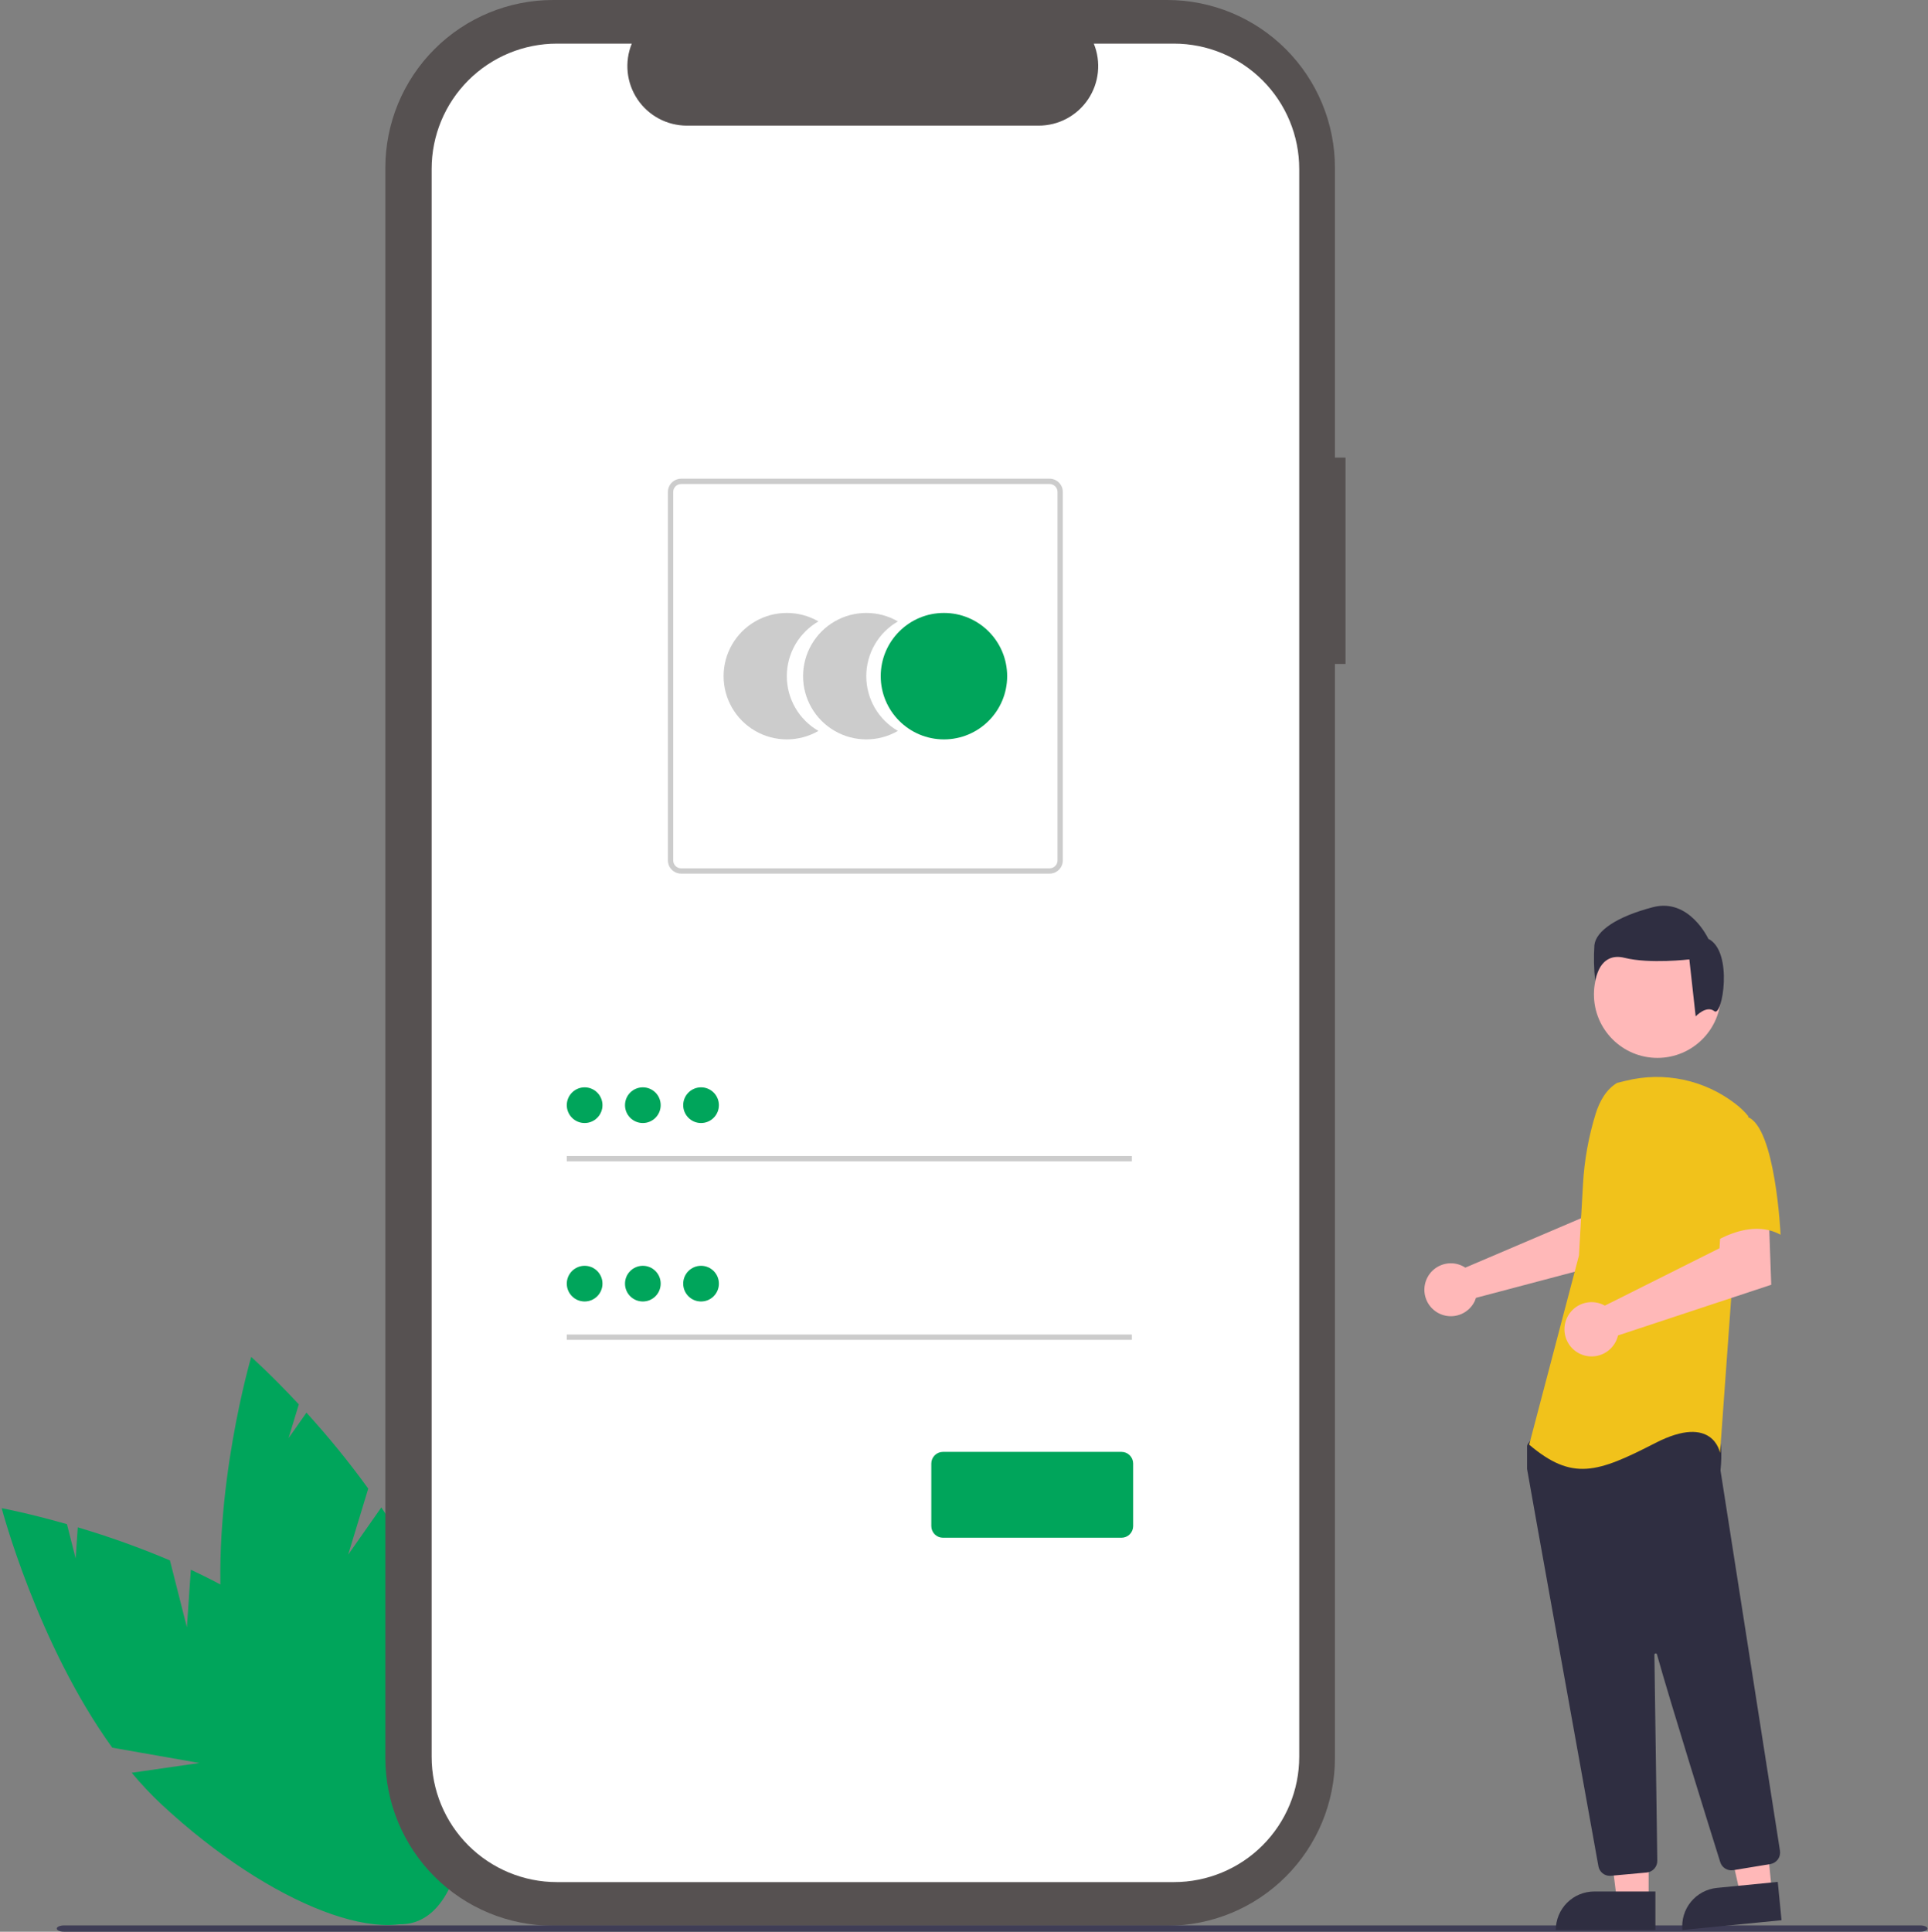 <svg width="1078" height="1080" viewBox="0 0 1078 1080" fill="none" xmlns="http://www.w3.org/2000/svg">
<rect x="0" y="0" width="1078" height="1080" fill="#808080" stroke="none"/>
<g clip-path="url(#clip0_368_2234)">
<path d="M104.497 909.806L95.013 872.404C78.199 865.278 60.996 859.106 43.487 853.917L42.29 871.3L37.435 852.149C15.72 845.942 0.948 843.211 0.948 843.211C0.948 843.211 20.897 919.091 62.754 977.101L111.521 985.668L73.635 991.131C78.901 997.466 84.559 1003.46 90.577 1009.09C151.46 1065.6 219.273 1091.53 242.04 1067C264.808 1042.47 233.909 976.776 173.026 920.269C154.151 902.749 130.442 888.691 106.707 877.623L104.497 909.806Z" fill="#00A55B"/>
<path d="M194.684 869.18L205.899 832.262C195.19 817.47 183.655 803.294 171.349 789.802L161.339 804.063L167.081 785.16C151.698 768.628 140.464 758.654 140.464 758.654C140.464 758.654 118.324 833.924 124.165 905.219L161.484 937.76L126.222 922.852C127.455 930.998 129.2 939.059 131.446 946.986C154.354 1026.83 199.002 1084.08 231.17 1074.85C263.339 1065.62 270.847 993.414 247.94 913.566C240.839 888.812 227.808 864.521 213.211 842.78L194.684 869.18Z" fill="#00A55B"/>
<path d="M752.317 255.853H746.402V93.797C746.402 81.48 743.975 69.282 739.262 57.903C734.548 46.523 727.639 36.182 718.929 27.473C710.219 18.763 699.879 11.854 688.499 7.14C677.119 2.426 664.922 0 652.604 0H309.256C284.38 0 260.522 9.882 242.932 27.473C225.341 45.063 215.459 68.921 215.459 93.797V982.862C215.459 995.18 217.885 1007.38 222.599 1018.76C227.313 1030.14 234.222 1040.48 242.932 1049.19C251.642 1057.9 261.982 1064.81 273.362 1069.52C284.742 1074.23 296.939 1076.66 309.256 1076.66H652.604C677.481 1076.66 701.338 1066.78 718.928 1049.19C736.518 1031.6 746.4 1007.74 746.4 982.862V371.207H752.316L752.317 255.853Z" fill="#565151"/>
<path d="M656.389 24.394H611.574C613.636 29.447 614.422 34.93 613.865 40.359C613.308 45.788 611.424 50.996 608.38 55.526C605.336 60.055 601.224 63.767 596.407 66.333C591.591 68.899 586.217 70.241 580.759 70.24H384.059C378.602 70.24 373.228 68.898 368.412 66.332C363.596 63.765 359.485 60.054 356.44 55.525C353.396 50.995 351.513 45.787 350.956 40.358C350.399 34.929 351.186 29.447 353.247 24.394H311.387C292.81 24.394 274.993 31.773 261.857 44.91C248.72 58.046 241.34 75.863 241.34 94.44V982.214C241.34 1000.79 248.72 1018.61 261.857 1031.74C274.993 1044.88 292.81 1052.26 311.387 1052.26H656.389C674.967 1052.26 692.783 1044.88 705.92 1031.74C719.056 1018.61 726.436 1000.79 726.436 982.214V94.439C726.435 75.862 719.055 58.045 705.919 44.909C692.783 31.773 674.966 24.394 656.389 24.394Z" fill="white"/>
<path d="M439.926 378.037C439.925 371.832 441.558 365.736 444.662 360.362C447.765 354.989 452.23 350.527 457.606 347.428C452.233 344.324 446.137 342.69 439.932 342.689C433.727 342.689 427.632 344.322 422.258 347.424C416.884 350.526 412.421 354.988 409.319 360.361C406.216 365.735 404.583 371.83 404.583 378.035C404.583 384.24 406.216 390.336 409.319 395.709C412.421 401.083 416.884 405.545 422.258 408.647C427.632 411.749 433.727 413.382 439.932 413.381C446.137 413.38 452.233 411.746 457.606 408.643C452.23 405.544 447.766 401.083 444.662 395.711C441.558 390.338 439.925 384.242 439.926 378.037Z" fill="#CCCCCC"/>
<path d="M484.36 378.037C484.359 371.832 485.992 365.736 489.096 360.362C492.2 354.988 496.664 350.527 502.04 347.428C496.667 344.324 490.572 342.69 484.367 342.689C478.162 342.689 472.066 344.322 466.692 347.424C461.318 350.526 456.856 354.988 453.753 360.361C450.651 365.735 449.017 371.83 449.017 378.035C449.017 384.24 450.651 390.336 453.753 395.709C456.856 401.083 461.318 405.545 466.692 408.647C472.066 411.749 478.162 413.382 484.367 413.381C490.572 413.38 496.667 411.746 502.04 408.643C496.665 405.544 492.201 401.083 489.097 395.711C485.993 390.338 484.359 384.242 484.36 378.037Z" fill="#CCCCCC"/>
<path d="M527.786 413.382C547.307 413.382 563.131 397.557 563.131 378.036C563.131 358.515 547.307 342.69 527.786 342.69C508.265 342.69 492.44 358.515 492.44 378.036C492.44 397.557 508.265 413.382 527.786 413.382Z" fill="#00A55B"/>
<path d="M586.857 488.435H380.854C378.893 488.433 377.013 487.653 375.626 486.266C374.239 484.879 373.459 482.999 373.457 481.038V275.035C373.459 273.074 374.239 271.194 375.626 269.807C377.013 268.42 378.893 267.64 380.854 267.638H586.857C588.818 267.64 590.698 268.42 592.085 269.807C593.472 271.194 594.252 273.074 594.254 275.035V481.038C594.252 482.999 593.472 484.879 592.085 486.266C590.698 487.653 588.818 488.433 586.857 488.435ZM380.854 270.598C379.677 270.6 378.549 271.067 377.717 271.9C376.885 272.732 376.417 273.86 376.416 275.036V481.039C376.417 482.216 376.885 483.344 377.717 484.176C378.549 485.008 379.677 485.476 380.854 485.477H586.857C588.034 485.476 589.162 485.008 589.994 484.176C590.826 483.344 591.294 482.216 591.295 481.039V275.036C591.294 273.86 590.826 272.732 589.994 271.9C589.162 271.067 588.034 270.6 586.857 270.598H380.854Z" fill="#CCCCCC"/>
<path d="M632.854 646.346H316.908V649.305H632.854V646.346Z" fill="#CCCCCC"/>
<path d="M326.886 627.871C332.397 627.871 336.864 623.403 336.864 617.893C336.864 612.382 332.397 607.915 326.886 607.915C321.375 607.915 316.908 612.382 316.908 617.893C316.908 623.403 321.375 627.871 326.886 627.871Z" fill="#00A55B"/>
<path d="M632.854 746.118H316.908V749.077H632.854V746.118Z" fill="#CCCCCC"/>
<path d="M326.886 727.644C332.397 727.644 336.864 723.177 336.864 717.666C336.864 712.156 332.397 707.688 326.886 707.688C321.375 707.688 316.908 712.156 316.908 717.666C316.908 723.177 321.375 727.644 326.886 727.644Z" fill="#00A55B"/>
<path d="M627.072 859.733H527.225C525.5 859.731 523.847 859.045 522.627 857.826C521.407 856.606 520.721 854.953 520.719 853.228V818.232C520.721 816.507 521.407 814.854 522.627 813.634C523.847 812.414 525.5 811.728 527.225 811.727H627.072C628.797 811.728 630.451 812.414 631.67 813.634C632.89 814.854 633.576 816.507 633.578 818.232V853.228C633.576 854.953 632.89 856.606 631.67 857.826C630.451 859.045 628.797 859.731 627.072 859.733Z" fill="#00A55B"/>
<path d="M359.433 627.871C364.943 627.871 369.411 623.403 369.411 617.893C369.411 612.382 364.943 607.915 359.433 607.915C353.922 607.915 349.455 612.382 349.455 617.893C349.455 623.403 353.922 627.871 359.433 627.871Z" fill="#00A55B"/>
<path d="M391.98 627.871C397.49 627.871 401.958 623.403 401.958 617.893C401.958 612.382 397.49 607.915 391.98 607.915C386.469 607.915 382.002 612.382 382.002 617.893C382.002 623.403 386.469 627.871 391.98 627.871Z" fill="#00A55B"/>
<path d="M359.433 727.644C364.943 727.644 369.411 723.177 369.411 717.666C369.411 712.156 364.943 707.688 359.433 707.688C353.922 707.688 349.455 712.156 349.455 717.666C349.455 723.177 353.922 727.644 359.433 727.644Z" fill="#00A55B"/>
<path d="M391.98 727.644C397.49 727.644 401.958 723.177 401.958 717.666C401.958 712.156 397.49 707.688 391.98 707.688C386.469 707.688 382.002 712.156 382.002 717.666C382.002 723.177 386.469 727.644 391.98 727.644Z" fill="#00A55B"/>
<path d="M1073.7 1080H35.758C33.536 1080 31.737 1079.21 31.737 1078.24C31.737 1077.27 33.536 1076.48 35.758 1076.48H1073.7C1075.92 1076.48 1077.73 1077.27 1077.73 1078.24C1077.73 1079.21 1075.92 1080 1073.7 1080Z" fill="#3F3D56"/>
<path d="M817.263 707.582C817.972 707.907 818.654 708.287 819.303 708.721L884.143 681.047L886.457 663.966L912.365 663.808L910.835 702.982L825.253 725.614C825.073 726.209 824.857 726.793 824.606 727.361C823.369 730.001 821.379 732.217 818.887 733.73C816.394 735.243 813.51 735.986 810.597 735.865C807.684 735.745 804.871 734.766 802.512 733.052C800.153 731.338 798.353 728.966 797.339 726.232C796.324 723.499 796.139 720.526 796.808 717.688C797.477 714.85 798.97 712.273 801.098 710.281C803.227 708.288 805.897 706.969 808.773 706.489C811.649 706.009 814.603 706.389 817.263 707.582Z" fill="#FFB8B8"/>
<path d="M921.787 1062.57H904.064L895.633 994.21L921.79 994.211L921.787 1062.57Z" fill="#FFB8B8"/>
<path d="M891.404 1057.51H925.585V1079.03H869.883C869.883 1073.32 872.151 1067.85 876.187 1063.81C880.223 1059.77 885.697 1057.51 891.404 1057.51Z" fill="#2F2E41"/>
<path d="M990.715 1057.56L973.077 1059.3L957.983 992.097L984.015 989.532L990.715 1057.56Z" fill="#FFB8B8"/>
<path d="M959.983 1055.5L993.999 1052.15L996.108 1073.57L940.675 1079.03C940.398 1076.22 940.678 1073.38 941.498 1070.67C942.318 1067.97 943.663 1065.45 945.456 1063.27C947.249 1061.08 949.455 1059.27 951.947 1057.94C954.44 1056.61 957.17 1055.78 959.983 1055.5Z" fill="#2F2E41"/>
<path d="M926.721 591.459C946.33 591.459 962.227 575.562 962.227 555.953C962.227 536.343 946.33 520.446 926.721 520.446C907.111 520.446 891.214 536.343 891.214 555.953C891.214 575.562 907.111 591.459 926.721 591.459Z" fill="#FFB8B8"/>
<path d="M900.103 1048.75C898.58 1048.75 897.105 1048.22 895.937 1047.24C894.769 1046.26 893.985 1044.9 893.721 1043.4C884.547 992.479 854.562 825.971 853.845 821.359C853.829 821.253 853.821 821.146 853.822 821.038V808.624C853.821 808.171 853.962 807.73 854.226 807.363L858.187 801.815C858.375 801.548 858.622 801.328 858.909 801.171C859.195 801.014 859.514 800.925 859.84 800.911C882.424 799.852 956.386 796.749 959.959 801.213C963.548 805.7 962.28 819.294 961.989 821.973L962.003 822.253L995.232 1034.75C995.492 1036.45 995.074 1038.18 994.069 1039.57C993.064 1040.96 991.552 1041.89 989.861 1042.18L969.107 1045.6C967.561 1045.84 965.978 1045.53 964.645 1044.71C963.312 1043.89 962.317 1042.62 961.842 1041.12C955.423 1020.61 933.899 951.614 926.44 924.915C926.393 924.746 926.287 924.6 926.14 924.504C925.993 924.407 925.817 924.368 925.643 924.392C925.469 924.417 925.311 924.504 925.196 924.637C925.082 924.77 925.02 924.94 925.022 925.116C925.395 950.567 926.296 1015.5 926.606 1037.93L926.64 1040.34C926.654 1041.98 926.054 1043.56 924.958 1044.77C923.863 1045.99 922.352 1046.75 920.724 1046.9L900.711 1048.72C900.507 1048.74 900.304 1048.75 900.103 1048.75Z" fill="#2F2E41"/>
<path d="M904.187 605.42C897.99 609.104 894.282 615.873 892.155 622.761C888.216 635.513 885.844 648.698 885.094 662.023L882.845 701.923L855.009 807.7C879.135 828.113 893.052 823.474 925.528 806.777C958.004 790.079 961.715 812.344 961.715 812.344L968.21 722.341L977.488 623.991C975.406 621.483 973.048 619.217 970.46 617.234C961.884 610.565 951.906 605.93 941.278 603.677C930.65 601.425 919.649 601.614 909.104 604.23L904.187 605.42Z" fill="#F1C21B"/>
<path d="M895.145 728.945C895.894 729.227 896.62 729.567 897.315 729.963L961.426 697.874L962.49 680.489L988.936 678.666L990.354 718.295L904.677 746.628C903.977 749.629 902.381 752.345 900.1 754.416C897.819 756.487 894.961 757.815 891.907 758.223C888.853 758.63 885.747 758.098 883.003 756.698C880.259 755.297 878.006 753.094 876.544 750.382C875.082 747.67 874.48 744.577 874.819 741.515C875.158 738.452 876.421 735.566 878.44 733.239C880.459 730.911 883.139 729.254 886.123 728.487C889.107 727.72 892.254 727.88 895.145 728.945Z" fill="#FFB8B8"/>
<path d="M977.024 624.442C992.798 630.009 995.577 690.325 995.577 690.325C977.02 680.118 954.75 696.82 954.75 696.82C954.75 696.82 950.111 681.046 944.544 660.633C942.863 654.891 942.662 648.817 943.959 642.977C945.257 637.136 948.012 631.719 951.966 627.23C951.966 627.23 961.25 618.871 977.024 624.442Z" fill="#F1C21B"/>
<path d="M958.558 565.343C954.134 561.803 948.098 568.237 948.098 568.237L944.559 536.384C944.559 536.384 922.439 539.034 908.283 535.5C894.126 531.966 891.914 548.33 891.914 548.33C891.185 541.72 891.037 535.059 891.472 528.422C892.356 520.459 903.859 512.496 924.209 507.187C944.559 501.878 955.176 524.883 955.176 524.883C969.334 531.961 962.981 568.882 958.558 565.343Z" fill="#2F2E41"/>
</g>
<defs>
<clipPath id="clip0_368_2234">
<rect width="1076.78" height="1080" fill="white" transform="translate(0.947)"/>
</clipPath>
</defs>
</svg>
